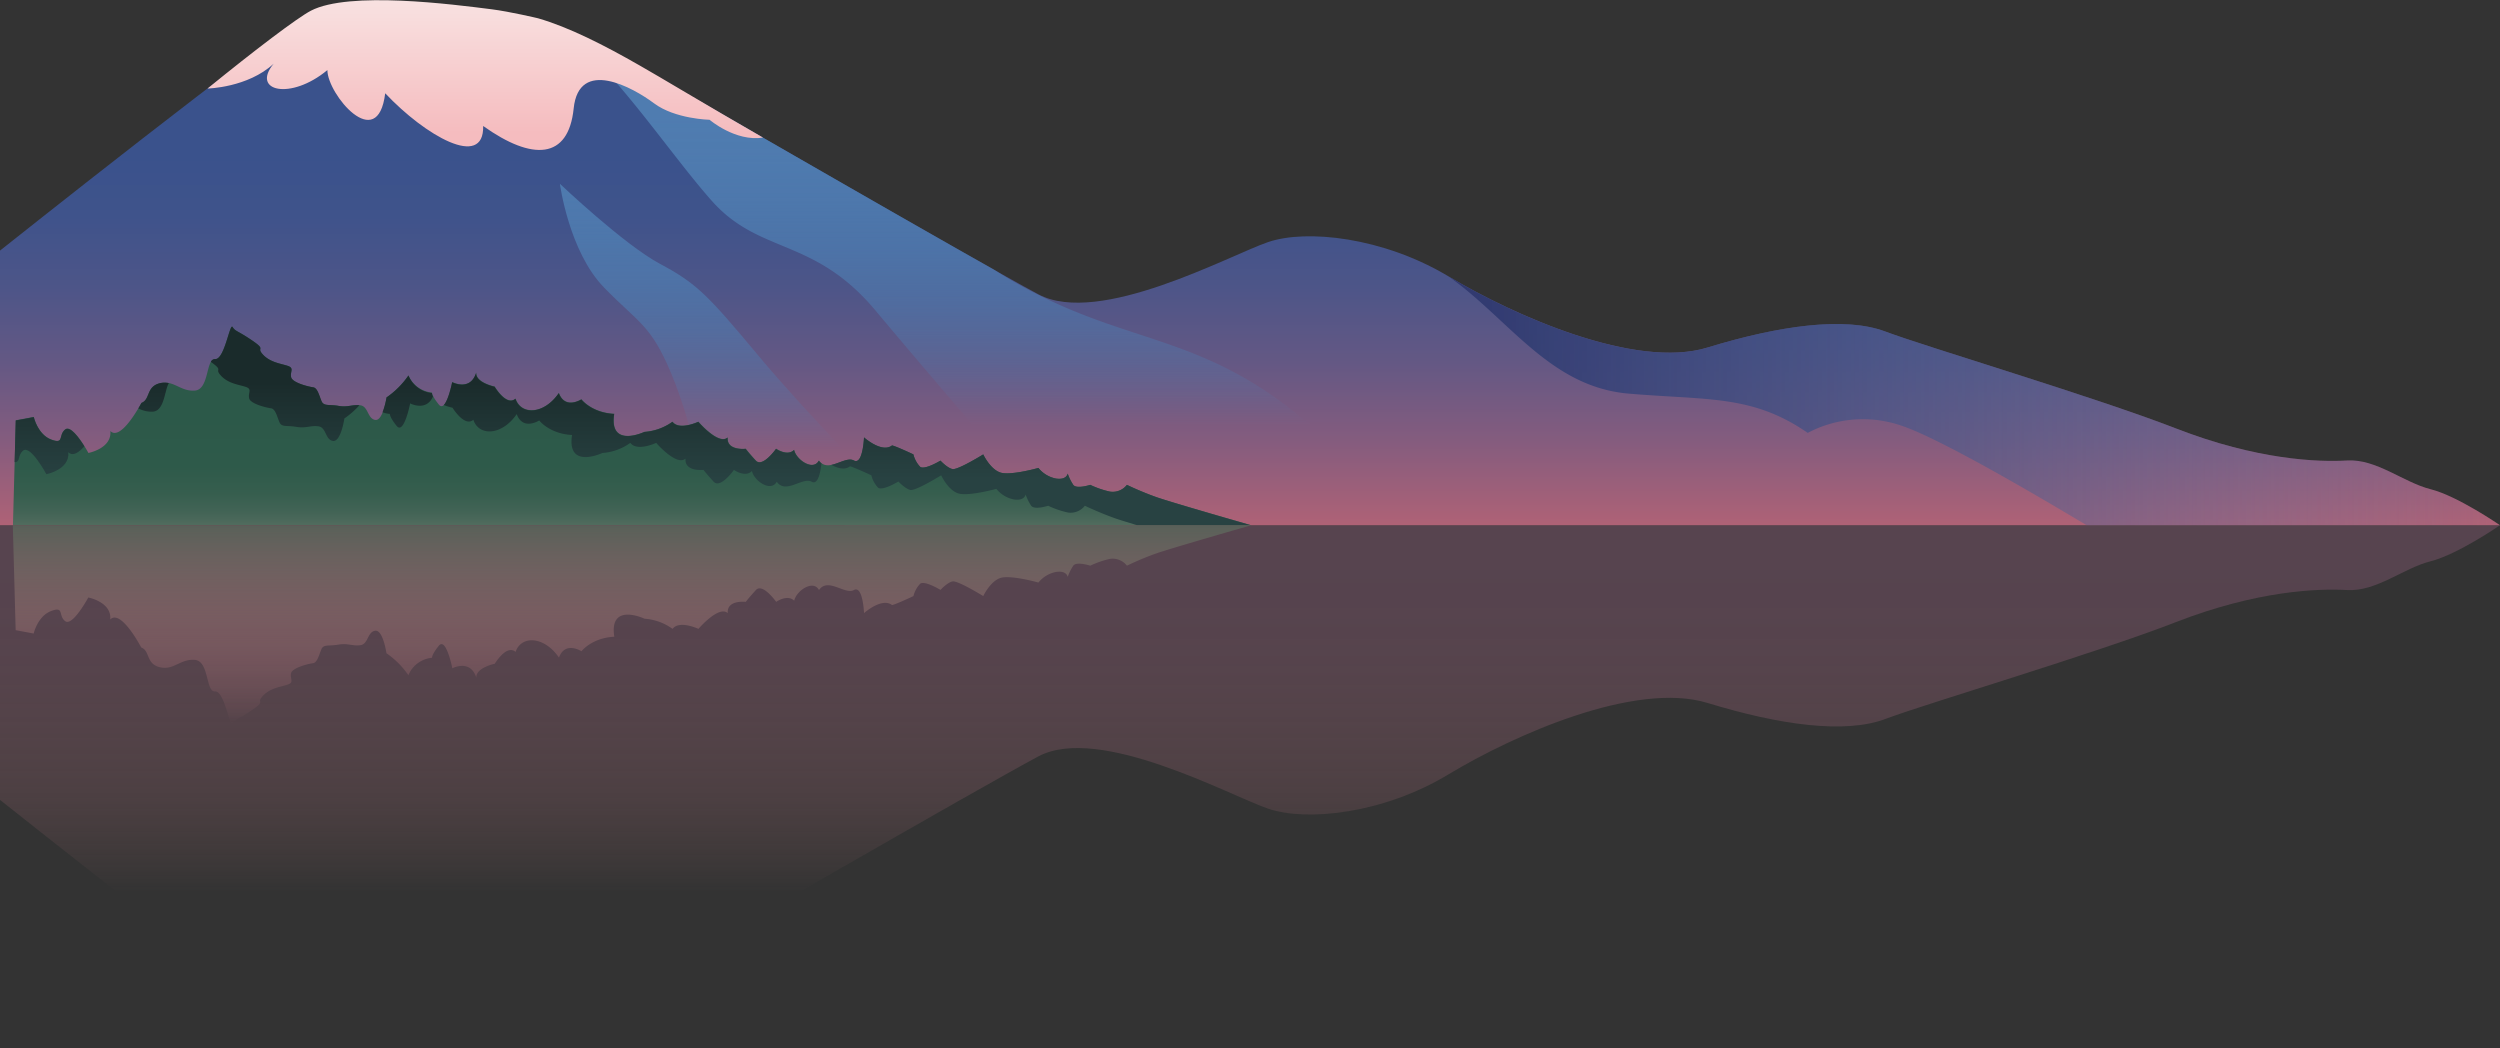 <svg xmlns="http://www.w3.org/2000/svg" xmlns:xlink="http://www.w3.org/1999/xlink" viewBox="0 0 624.28 261.7"><rect x="0" y="0" width="624.28" height="261.7" fill="#333333" stroke="none"/><defs><style>.cls-1{opacity:0.38;fill:url(#linear-gradient);}.cls-2{fill:url(#linear-gradient-2);}.cls-3{fill:url(#linear-gradient-3);}.cls-4{fill:url(#linear-gradient-4);}.cls-5{fill:url(#linear-gradient-5);}.cls-6{fill:url(#linear-gradient-6);}.cls-7{fill:url(#linear-gradient-7);}.cls-8{fill:url(#linear-gradient-8);}.cls-9{fill:url(#linear-gradient-9);}.cls-10{fill:url(#linear-gradient-10);}.cls-11{fill:url(#linear-gradient-11);}.cls-12{fill:url(#linear-gradient-12);}.cls-13{fill:url(#linear-gradient-13);}.cls-14{fill:url(#linear-gradient-14);}</style><linearGradient id="linear-gradient" x1="312.14" y1="108.47" x2="312.14" y2="222.73" gradientUnits="userSpaceOnUse"><stop offset="0.25" stop-color="#905e7c"/><stop offset="0.36" stop-color="#93607d" stop-opacity="0.97"/><stop offset="0.49" stop-color="#9d6580" stop-opacity="0.87"/><stop offset="0.62" stop-color="#ac6d84" stop-opacity="0.71"/><stop offset="0.77" stop-color="#c2798b" stop-opacity="0.49"/><stop offset="0.91" stop-color="#de8893" stop-opacity="0.2"/><stop offset="1" stop-color="#f29299" stop-opacity="0"/></linearGradient><linearGradient id="linear-gradient-2" x1="312.14" y1="38.54" x2="312.14" y2="149.11" gradientUnits="userSpaceOnUse"><stop offset="0" stop-color="#3a528c"/><stop offset="0.14" stop-color="#3f538b"/><stop offset="0.3" stop-color="#4d5588"/><stop offset="0.47" stop-color="#645884"/><stop offset="0.65" stop-color="#855c7e"/><stop offset="0.84" stop-color="#af6276"/><stop offset="1" stop-color="#d9686e"/></linearGradient><linearGradient id="linear-gradient-3" x1="361.69" y1="100.06" x2="624.28" y2="100.06" gradientUnits="userSpaceOnUse"><stop offset="0" stop-color="#30386e"/><stop offset="1" stop-color="#4f7cb0" stop-opacity="0"/></linearGradient><linearGradient id="linear-gradient-4" x1="271.66" y1="28.79" x2="271.66" y2="106.09" gradientUnits="userSpaceOnUse"><stop offset="0" stop-color="#4f7cb0"/><stop offset="0.13" stop-color="#4f7cb0" stop-opacity="0.97"/><stop offset="0.28" stop-color="#4f7cb0" stop-opacity="0.89"/><stop offset="0.45" stop-color="#4f7cb0" stop-opacity="0.76"/><stop offset="0.62" stop-color="#4f7cb0" stop-opacity="0.57"/><stop offset="0.79" stop-color="#4f7cb0" stop-opacity="0.33"/><stop offset="0.97" stop-color="#4f7cb0" stop-opacity="0.04"/><stop offset="1" stop-color="#4f7cb0" stop-opacity="0"/></linearGradient><linearGradient id="linear-gradient-5" x1="121.18" y1="-14.62" x2="121.18" y2="33.12" gradientUnits="userSpaceOnUse"><stop offset="0" stop-color="#faf2f0"/><stop offset="1" stop-color="#f5bcbf"/></linearGradient><linearGradient id="linear-gradient-6" x1="180.56" y1="34.41" x2="180.56" y2="112.17" xlink:href="#linear-gradient-4"/><linearGradient id="linear-gradient-7" x1="157.84" y1="102.67" x2="157.84" y2="147.25" gradientUnits="userSpaceOnUse"><stop offset="0" stop-color="#2c5949"/><stop offset="0.31" stop-color="#2e5a4a"/><stop offset="0.46" stop-color="#365e4e"/><stop offset="0.57" stop-color="#436456"/><stop offset="0.66" stop-color="#556e60"/><stop offset="0.75" stop-color="#6d7a6e"/><stop offset="0.82" stop-color="#8a897e"/><stop offset="0.89" stop-color="#ad9a92"/><stop offset="0.95" stop-color="#d5aea8"/><stop offset="1" stop-color="#f6bfbb"/></linearGradient><linearGradient id="linear-gradient-8" x1="157.99" y1="119.63" x2="157.99" y2="92.58" gradientUnits="userSpaceOnUse"><stop offset="0" stop-color="#284242"/><stop offset="0.89" stop-color="#1a2b2b"/></linearGradient><linearGradient id="linear-gradient-9" x1="101.82" y1="119.63" x2="101.82" y2="92.58" xlink:href="#linear-gradient-8"/><linearGradient id="linear-gradient-10" x1="260.01" y1="119.63" x2="260.01" y2="92.58" xlink:href="#linear-gradient-8"/><linearGradient id="linear-gradient-11" x1="38.32" y1="119.63" x2="38.32" y2="92.58" xlink:href="#linear-gradient-8"/><linearGradient id="linear-gradient-12" x1="12.37" y1="119.63" x2="12.37" y2="92.58" xlink:href="#linear-gradient-8"/><linearGradient id="linear-gradient-13" x1="71.19" y1="119.63" x2="71.19" y2="92.58" xlink:href="#linear-gradient-8"/><linearGradient id="linear-gradient-14" x1="157.84" y1="121.66" x2="157.84" y2="180.73" gradientUnits="userSpaceOnUse"><stop offset="0" stop-color="#3c5e4f"/><stop offset="1" stop-color="#f19097" stop-opacity="0"/></linearGradient></defs><g id="Layer_2" data-name="Layer 2"><g id="OBJECTS"><path class="cls-1" d="M0,131.16H624.28s-10.59,7.31-17.34,9-13.5,7.6-20.82,7.18-22.5.13-42.75,8-62.47,20.38-72.56,24.19-26.44,1.5-44.44-4-48.37,8-64.68,17.85-35.42,11.83-45,8.56-42.2-21.16-57.39-13.06-86.25,49.18-99.94,57-27.18,12.79-36.75,13.43-34.87,5-44.43,0S0,199.74,0,199.74Z"/><path class="cls-2" d="M0,131.16H624.28s-10.59-7.31-17.34-9-13.5-7.6-20.82-7.17-22.5-.14-42.75-8S480.9,86.59,470.81,82.79s-26.44-1.51-44.44,4S378,78.77,361.69,69s-35.42-11.82-45-8.56-42.2,21.17-57.39,13.06-86.25-49.17-99.94-57S132.19,3.62,122.62,3,87.75-2,78.19,3,0,62.58,0,62.58Z"/><path class="cls-3" d="M451.41,108.1A29.47,29.47,0,0,1,475,106.36c9.31,3.14,32.55,16.7,46.06,24.8H624.28s-10.59-7.31-17.34-9-13.5-7.6-20.82-7.17-22.5-.14-42.75-8S480.9,86.59,470.81,82.79s-26.44-1.51-44.44,4S378,78.77,361.69,69c15.18,10.73,25.31,27.61,45,29.29S437.62,98.54,451.41,108.1Z"/><path class="cls-4" d="M319.5,123.66s27.37.38,35.25-6.37c10.87,1.12,15.75,1.87,22.12,4.12s29.63,3.38,29.63,3.38-39-12.57-48.38-14.63-21.06,3.92-33.75-6.37C297,81.57,278.53,86.63,248,67.21c-25.4-14.29-77.17-44.2-88.65-50.8A125.79,125.79,0,0,0,136.82,6.07c12.74,5.18,28.93,30.59,40.93,44.09s25.5,9,40.87,27.38,45.75,53.62,45.75,53.62h48.22Z"/><path class="cls-5" d="M81.75,17.5c0,6,12.56,21.1,14.44,5.79,9.93,10.56,24.74,19.1,24.46,8.17,12.29,8.76,21.29,8.39,22.6-4.36s14.81-5.25,20.06-1.31,13.88,4.12,13.88,4.12,6.44,5.52,13.34,4.45h0c-14.23-8.19-25.93-15.26-30.78-18-9-5.15-17.66-9.56-25.41-11.8,0,0-7.08-1.68-11.62-2.25-9.51-1.2-35.53-4.62-45.1.37-3.35,1.75-14.13,9.91-25.8,19.43,0,0,10.06-.21,16.52-6.21C62.62,22.79,72.56,25.14,81.75,17.5Z"/><path class="cls-6" d="M221.34,123.29s-19.4-19.41-32.06-34.6-15.47-18-24.47-22.8-25-20-25-20,2.25,16.88,11,25.88,11.72,9.25,16.87,21.65,8.16,28.41,8.16,28.41Z"/><path class="cls-7" d="M312.45,131.16s-19.67-5.62-23.61-7-7.43-3.09-7.43-3.09a4.49,4.49,0,0,1-4.29,1.68,23.22,23.22,0,0,1-4.87-1.68s-3.43,1.12-4.24,0a12.52,12.52,0,0,1-1.39-2.82s-.2,1.65-2.91,1.25a7.45,7.45,0,0,1-4.4-2.65s-7.06,2-9.57,1.12-4.21-4.5-4.21-4.5-6.36,3.94-7.68,3.66-3-2.11-3-2.11-3.93,2.39-5.06,1.55a6.8,6.8,0,0,1-1.69-3.1s-4.22-2-5.34-2.25c-2.53,2-7-2-7-2s-.28,7-2.53,5.77-6.47,3.23-8.72,0c-1.41,2.67-5.63-.14-6.19-2.67-1.69,1.68-4.5-.28-4.5-.28s-3.37,4.77-5.06,2.95-2.53-2.95-2.53-2.95-4.78.56-4.5-2.82c-2.25,2-7.32-3.93-7.32-3.93s-4.78,2.25-6.46,0a13.6,13.6,0,0,1-7,2.53s-8.92,4.22-7.55-4.5c-5.66-.28-8.2-3.63-8.2-3.63s-4.07,2.64-5.62-1.58c-3.66,5.35-9.42,5.63-10.83,1.41-2.25,2-5.2-3-5.2-3s-4.83-1-4.6-3.52c-1.45,4.78-6,2.39-6,2.39s-1.55,7.88-3.37,5.63-1.69-3-1.69-3A7.09,7.09,0,0,1,102,93.75a21.31,21.31,0,0,1-5.48,5.49s-.85,5.91-2.81,5.62S92,101.49,90,101.21s-3.12.56-5.51.14-3.66.14-4.22-1.13-1-3.37-2.11-3.51S73,95.58,72.7,94.18s.85-2.25-.84-2.82-4.36-.84-6.19-2.81,1-1-2.67-3.51-4.22-2.25-4.92-3.38-2,8.16-4.36,8-1.41,7.59-5.06,7.87-5.21-2.67-8.72-1.83-2.39,4.08-4.64,4.93c0,0-5.07,9.7-7.74,7,.42,4.36-5.48,5.48-5.48,5.48s-3.94-7.31-5.77-5.91-.14,3.8-3.51,2.54-4.36-5.63-4.36-5.63l-4.5.84-.71,26.16Z"/><path class="cls-8" d="M113,101.82s3,4.92,5.2,3c1.41,4.22,7.17,3.94,10.83-1.41,1.55,4.22,5.62,1.58,5.62,1.58s2.54,3.35,8.2,3.63c-1.37,8.72,7.55,4.5,7.55,4.5a13.6,13.6,0,0,0,7-2.53c1.68,2.25,6.46,0,6.46,0s5.07,5.9,7.32,3.93c-.28,3.38,4.5,2.82,4.5,2.82s.84,1.12,2.53,2.95,5.06-2.95,5.06-2.95,2.81,2,4.5.28c.56,2.53,4.78,5.34,6.19,2.67,2.25,3.23,6.47-1.27,8.72,0,1.65.92,2.24-2.63,2.44-4.58a2.8,2.8,0,0,1-.66-.67c-1.41,2.67-5.63-.14-6.19-2.67-1.69,1.68-4.5-.28-4.5-.28s-3.37,4.77-5.06,2.95-2.53-2.95-2.53-2.95-4.78.56-4.5-2.82c-2.25,2-7.32-3.93-7.32-3.93s-4.78,2.25-6.46,0a13.6,13.6,0,0,1-7,2.53s-8.92,4.22-7.55-4.5c-5.66-.28-8.2-3.63-8.2-3.63s-4.07,2.64-5.62-1.58c-3.66,5.35-9.42,5.63-10.83,1.41-2.25,2-5.2-3-5.2-3s-4.83-1-4.6-3.52c-1.45,4.78-6,2.39-6,2.39s-.86,4.41-2.07,5.69A12.76,12.76,0,0,0,113,101.82Z"/><path class="cls-9" d="M97.36,103.36s-.14.71,1.69,3,3.37-5.63,3.37-5.63,4,2.14,5.7-1.72a1.87,1.87,0,0,1-.26-.86A7.09,7.09,0,0,1,102,93.75a21.31,21.31,0,0,1-5.48,5.49,19.21,19.21,0,0,1-1,3.7A6.09,6.09,0,0,0,97.36,103.36Z"/><path class="cls-10" d="M212.25,116.44c1.12.28,5.34,2.25,5.34,2.25a6.8,6.8,0,0,0,1.69,3.1c1.13.84,5.06-1.55,5.06-1.55s1.69,1.83,3,2.11,7.68-3.66,7.68-3.66,1.69,3.66,4.21,4.5,9.57-1.12,9.57-1.12a7.45,7.45,0,0,0,4.4,2.65c2.71.4,2.91-1.25,2.91-1.25a12.52,12.52,0,0,0,1.39,2.82c.81,1.12,4.24,0,4.24,0a23.22,23.22,0,0,0,4.87,1.68,4.49,4.49,0,0,0,4.29-1.68s3.5,1.68,7.43,3.09c1,.37,3.12,1,5.65,1.78h28.46s-19.67-5.62-23.61-7-7.43-3.09-7.43-3.09a4.49,4.49,0,0,1-4.29,1.68,23.22,23.22,0,0,1-4.87-1.68s-3.43,1.12-4.24,0a12.52,12.52,0,0,1-1.39-2.82s-.2,1.65-2.91,1.25a7.45,7.45,0,0,1-4.4-2.65s-7.06,2-9.57,1.12-4.21-4.5-4.21-4.5-6.36,3.94-7.68,3.66-3-2.11-3-2.11-3.93,2.39-5.06,1.55a6.8,6.8,0,0,1-1.69-3.1s-4.22-2-5.34-2.25c-2.53,2-7-2-7-2s-.28,7-2.53,5.77c-1.42-.8-3.62.69-5.62,1.09C209.05,116.88,210.92,117.48,212.25,116.44Z"/><path class="cls-11" d="M38.16,102.8c2.92-.22,2.88-5.22,4-7.13a5.1,5.1,0,0,0-2.19,0c-3.52.85-2.39,4.08-4.64,4.93,0,0-.3.56-.78,1.38A7,7,0,0,0,38.16,102.8Z"/><path class="cls-12" d="M5.81,112.5c1.83-1.4,5.77,5.91,5.77,5.91s5.9-1.12,5.48-5.48c1.11,1.1,2.62.09,4-1.48-1.29-2.06-3.51-5.15-4.76-4.2-1.83,1.41-.14,3.8-3.51,2.54s-4.36-5.63-4.36-5.63l-4.5.84-.28,10.39C5.18,115.48,4.31,113.66,5.81,112.5Z"/><path class="cls-13" d="M55.17,93.8c1.83,2,4.5,2.25,6.19,2.81s.56,1.41.84,2.82,4.36,2.39,5.49,2.53,1.54,2.25,2.11,3.51,1.82.71,4.22,1.13,3.51-.42,5.51-.14,1.66,3.37,3.63,3.65S86,104.49,86,104.49a20.72,20.72,0,0,0,3.76-3.31c-1.81-.16-3,.57-5.21.17s-3.66.14-4.22-1.13-1-3.37-2.11-3.51S73,95.58,72.7,94.18s.85-2.25-.84-2.82-4.36-.84-6.19-2.81,1-1-2.67-3.51-4.22-2.25-4.92-3.38-2,8.16-4.36,8a1.14,1.14,0,0,0-1.07.71C56.06,92.78,53.37,91.86,55.17,93.8Z"/><path class="cls-14" d="M312.45,131.16s-19.67,5.63-23.61,7-7.43,3.1-7.43,3.1a4.51,4.51,0,0,0-4.29-1.69,22.92,22.92,0,0,0-4.87,1.69s-3.43-1.13-4.24,0a12.33,12.33,0,0,0-1.39,2.81s-.2-1.65-2.91-1.25a7.45,7.45,0,0,0-4.4,2.65s-7.06-2-9.57-1.12-4.21,4.5-4.21,4.5-6.36-3.94-7.68-3.66-3,2.12-3,2.12-3.93-2.4-5.06-1.55a6.73,6.73,0,0,0-1.69,3.09s-4.22,2-5.34,2.25c-2.53-2-7,2-7,2s-.28-7-2.53-5.76-6.47-3.23-8.72,0c-1.41-2.68-5.63.13-6.19,2.66-1.69-1.68-4.5.29-4.5.29s-3.37-4.78-5.06-2.95-2.53,2.95-2.53,2.95-4.78-.57-4.5,2.81c-2.25-2-7.32,3.94-7.32,3.94s-4.78-2.25-6.46,0a13.56,13.56,0,0,0-7-2.54s-8.92-4.21-7.55,4.5c-5.66.29-8.2,3.63-8.2,3.63s-4.07-2.64-5.62,1.58c-3.66-5.35-9.42-5.63-10.83-1.41-2.25-2-5.2,2.95-5.2,2.95s-4.83,1-4.6,3.52c-1.45-4.78-6-2.39-6-2.39s-1.55-7.88-3.37-5.63-1.69,3-1.69,3a7.09,7.09,0,0,0-5.91,4.36,21.31,21.31,0,0,0-5.48-5.49s-.85-5.9-2.81-5.62S92,160.83,90,161.11s-3.12-.56-5.51-.14-3.66-.14-4.22,1.13-1,3.37-2.11,3.51-5.21,1.13-5.49,2.54.85,2.25-.84,2.81-4.36.84-6.19,2.81,1,1-2.67,3.52-4.22,2.25-4.92,3.37-2-8.16-4.36-8-1.41-7.6-5.06-7.88-5.21,2.67-8.72,1.83-2.39-4.08-4.64-4.92c0,0-5.07-9.71-7.74-7,.42-4.36-5.48-5.49-5.48-5.49s-3.94,7.31-5.77,5.91-.14-3.8-3.51-2.53-4.36,5.62-4.36,5.62l-4.5-.84-.71-26.16Z"/></g></g></svg>